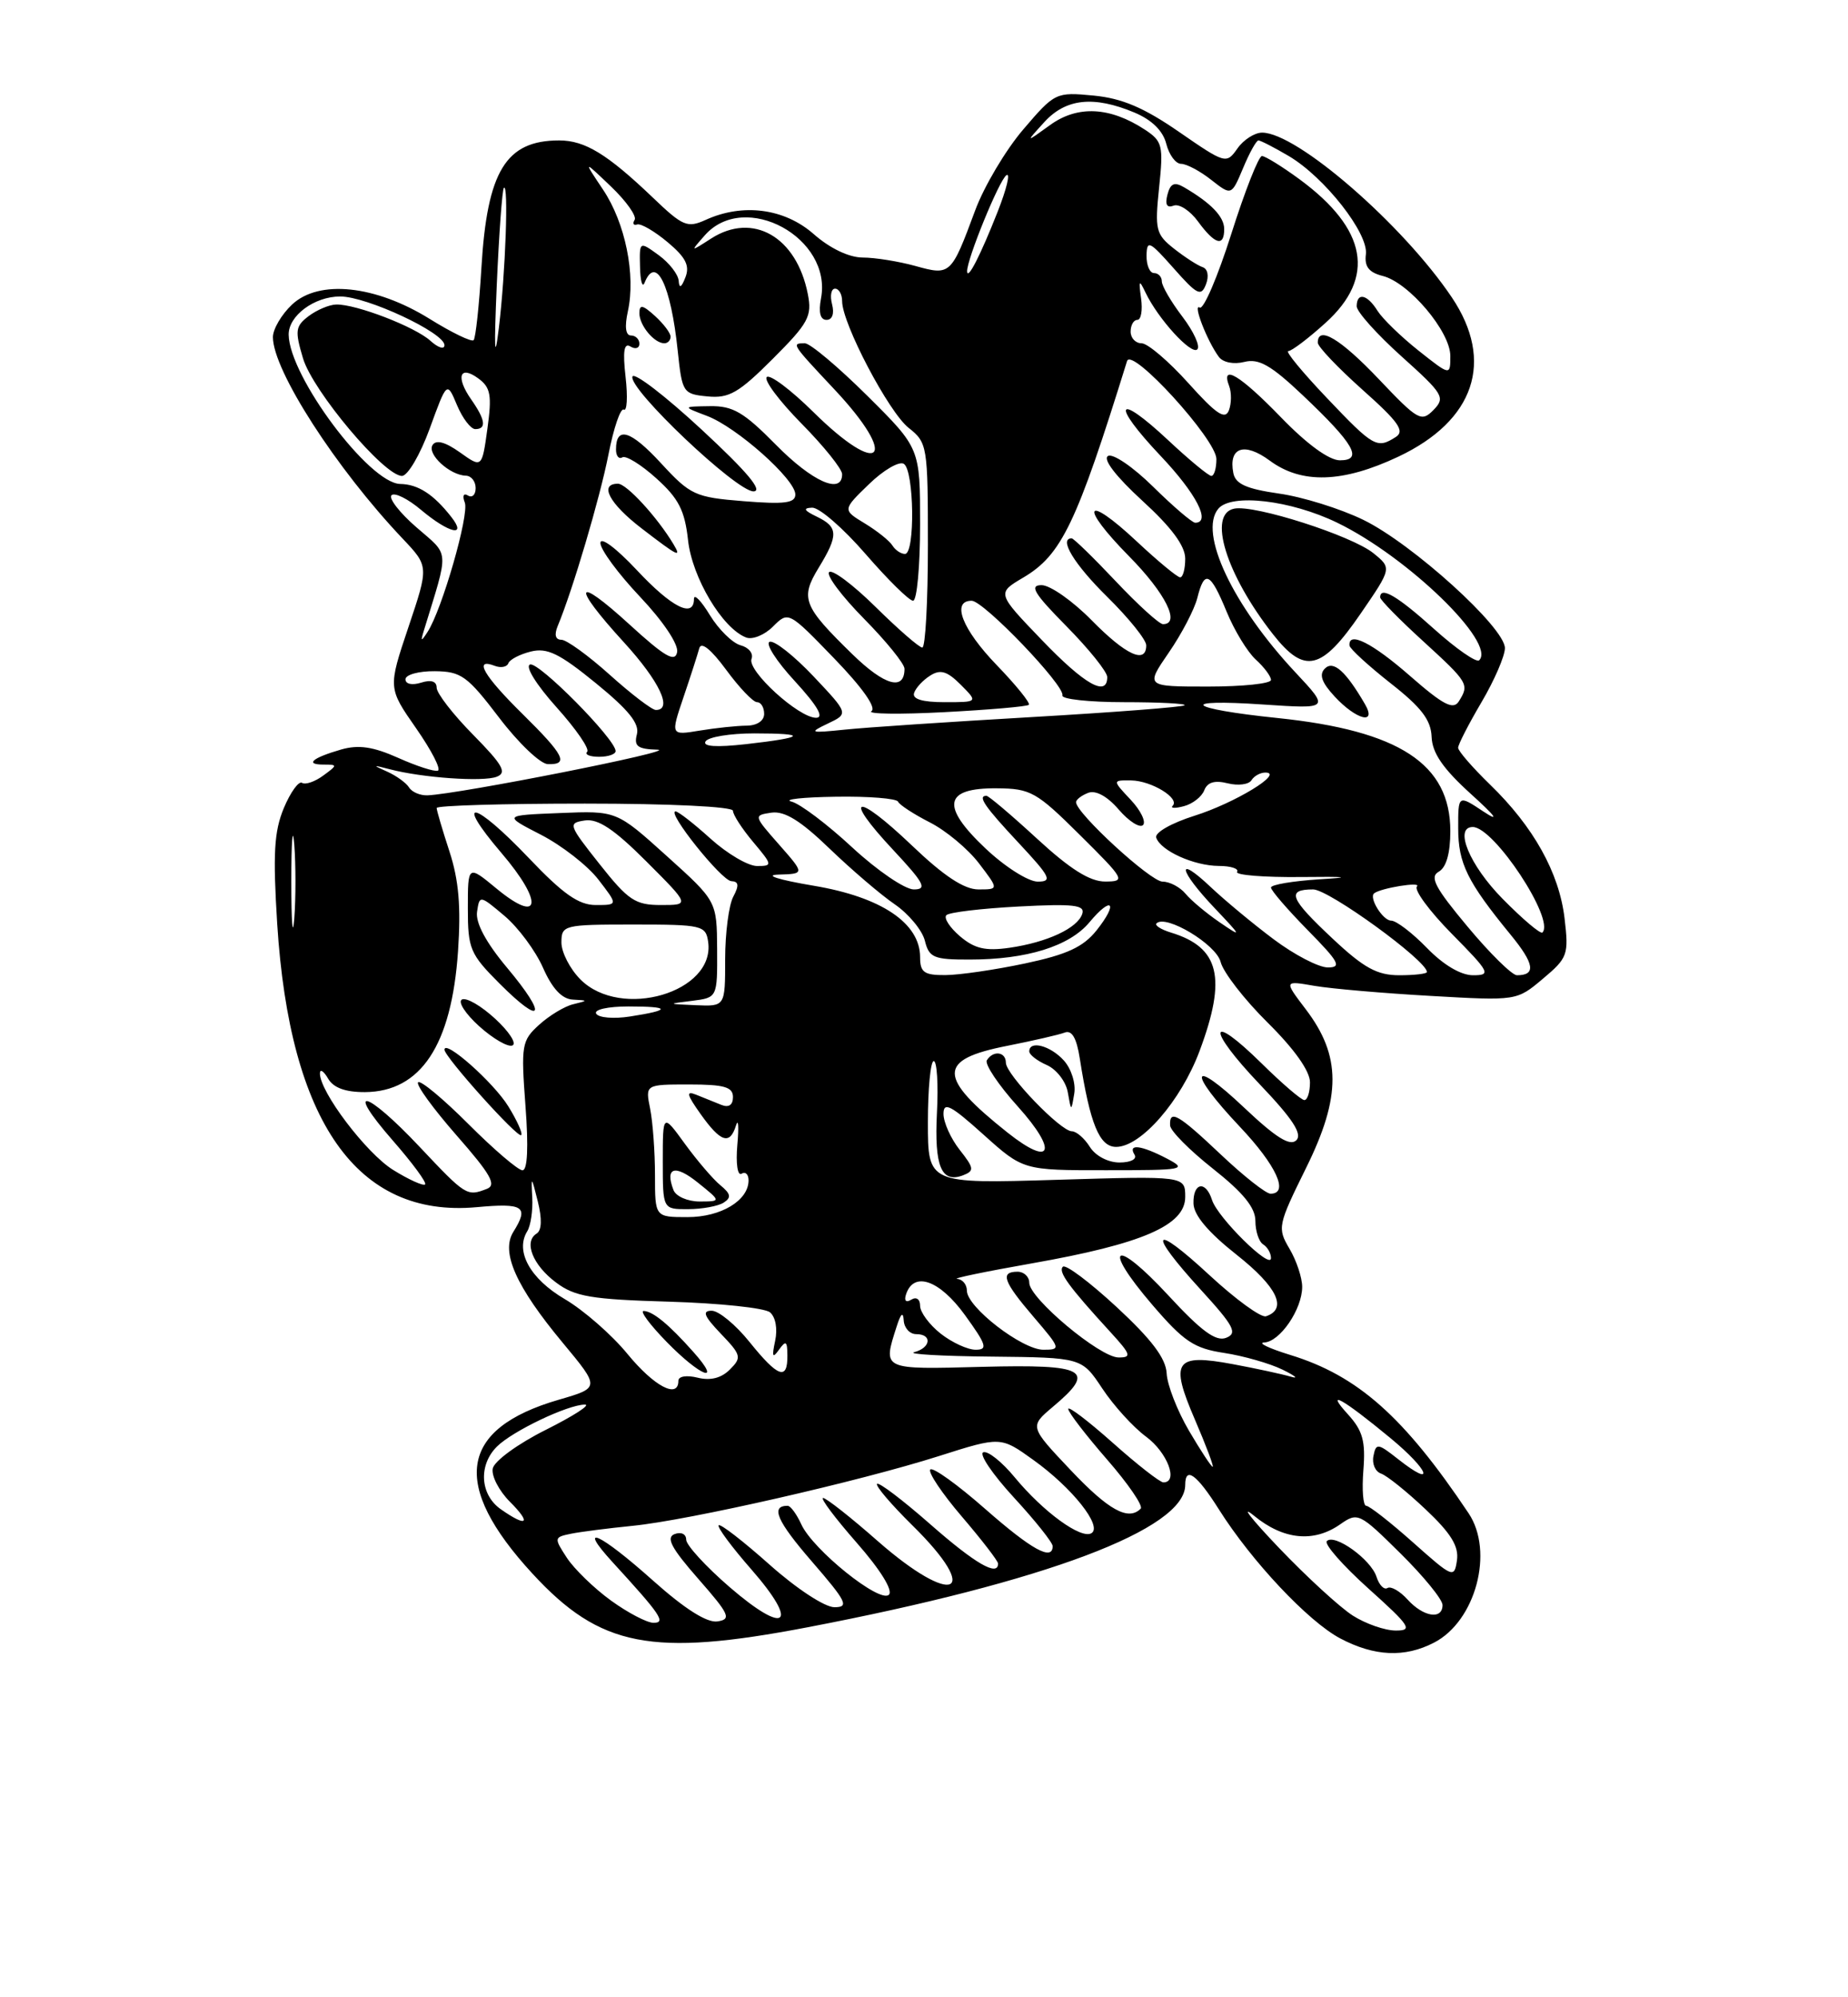 <?xml version="1.0" encoding="UTF-8" standalone="no"?>
<!DOCTYPE svg PUBLIC "-//W3C//DTD SVG 1.1//EN" "http://www.w3.org/Graphics/SVG/1.1/DTD/svg11.dtd" >
<svg xmlns="http://www.w3.org/2000/svg" xmlns:xlink="http://www.w3.org/1999/xlink" version="1.1" viewBox="0 0 237 256">
 <g >
 <path fill="currentColor"
d=" M 183.91 210.54 C 189.25 207.79 191.63 198.88 188.35 193.97 C 180.05 181.57 174.13 176.32 165.45 173.66 C 162.73 172.82 161.24 172.11 162.13 172.07 C 164.15 171.98 167.00 167.81 167.00 164.94 C 167.00 163.77 166.27 161.57 165.37 160.05 C 163.80 157.39 163.87 157.05 167.51 149.68 C 172.03 140.54 172.01 135.33 167.45 129.35 C 164.66 125.68 164.66 125.68 168.58 126.36 C 170.74 126.73 177.45 127.31 183.51 127.65 C 194.51 128.28 194.51 128.28 197.87 125.45 C 201.06 122.77 201.20 122.37 200.65 117.71 C 199.96 111.86 196.67 105.96 191.08 100.55 C 188.84 98.37 187.00 96.26 187.00 95.84 C 187.00 95.43 188.35 92.80 190.00 90.00 C 191.65 87.20 193.00 84.08 193.00 83.07 C 193.00 80.44 181.14 69.70 174.84 66.63 C 171.90 65.20 167.03 63.68 164.01 63.26 C 159.84 62.66 158.44 62.03 158.17 60.63 C 157.53 57.33 159.57 56.63 162.83 59.03 C 166.93 62.07 172.21 61.90 179.36 58.52 C 189.13 53.90 191.68 46.29 186.20 38.13 C 179.94 28.81 166.34 17.00 161.86 17.00 C 160.90 17.00 159.47 17.92 158.69 19.04 C 157.28 21.04 157.15 21.01 151.20 16.90 C 146.70 13.79 143.89 12.60 140.25 12.25 C 135.42 11.79 135.28 11.85 131.23 16.59 C 128.97 19.23 126.20 23.90 125.07 26.95 C 121.98 35.27 121.90 35.34 117.39 34.09 C 115.25 33.50 112.21 33.01 110.63 33.01 C 108.88 33.00 106.44 31.84 104.35 30.00 C 100.60 26.71 95.28 26.01 90.51 28.18 C 88.15 29.25 87.57 29.01 83.72 25.32 C 77.87 19.74 75.02 18.00 71.71 18.00 C 64.88 18.00 62.48 21.92 61.74 34.31 C 61.45 39.16 61.00 43.33 60.74 43.60 C 60.47 43.86 57.95 42.64 55.13 40.89 C 48.15 36.55 40.91 35.79 37.45 39.04 C 36.10 40.31 35.00 42.19 35.00 43.21 C 35.00 47.47 43.10 60.04 51.64 69.04 C 55.00 72.59 55.00 72.59 52.38 80.38 C 49.76 88.18 49.76 88.18 53.36 93.34 C 55.34 96.18 56.60 98.62 56.15 98.78 C 55.70 98.93 53.41 98.19 51.05 97.13 C 47.84 95.70 45.99 95.43 43.74 96.07 C 40.04 97.14 39.04 98.00 41.52 98.00 C 43.30 98.00 43.30 98.06 41.45 99.41 C 40.39 100.19 39.17 100.61 38.74 100.34 C 38.31 100.07 37.26 101.53 36.40 103.57 C 35.15 106.58 34.99 109.43 35.55 118.40 C 37.16 143.81 45.81 156.11 61.09 154.73 C 67.17 154.17 67.87 154.64 65.83 157.90 C 64.21 160.50 66.17 164.90 72.18 172.12 C 76.96 177.87 76.96 177.87 71.65 179.41 C 58.85 183.13 57.77 190.29 68.29 201.70 C 76.97 211.12 83.56 212.40 103.58 208.57 C 134.10 202.73 152.00 195.99 152.00 190.33 C 152.00 187.89 153.48 188.96 156.33 193.48 C 160.53 200.13 167.78 207.83 171.88 210.00 C 176.26 212.31 180.15 212.49 183.91 210.54 Z  M 173.50 207.08 C 171.85 206.03 167.57 202.11 164.00 198.37 C 160.43 194.63 159.00 192.79 160.83 194.28 C 164.60 197.37 168.48 197.75 171.87 195.38 C 174.13 193.80 174.34 193.90 179.59 199.09 C 182.57 202.03 185.00 205.01 185.00 205.72 C 185.00 207.64 182.55 207.26 180.52 205.02 C 179.54 203.94 178.38 203.27 177.94 203.54 C 177.50 203.81 176.87 203.16 176.53 202.10 C 175.83 199.88 171.14 196.51 170.16 197.53 C 169.80 197.91 172.20 200.64 175.50 203.61 C 180.86 208.42 181.23 209.00 179.00 208.99 C 177.62 208.99 175.15 208.13 173.50 207.08 Z  M 78.36 205.15 C 76.19 203.58 73.65 201.11 72.70 199.67 C 71.03 197.11 71.04 197.03 73.24 196.58 C 74.48 196.33 78.02 195.88 81.11 195.57 C 88.32 194.86 110.22 189.87 120.41 186.63 C 128.33 184.11 128.33 184.11 132.53 187.13 C 137.51 190.70 141.42 195.62 139.98 196.51 C 138.66 197.33 133.80 193.79 130.13 189.35 C 128.51 187.38 126.70 185.94 126.11 186.14 C 125.51 186.34 127.27 188.94 130.01 191.92 C 132.76 194.90 135.00 197.71 135.00 198.17 C 135.00 200.12 132.31 198.64 126.32 193.38 C 122.79 190.28 119.64 188.02 119.31 188.35 C 118.98 188.68 120.80 191.40 123.36 194.39 C 125.91 197.37 128.00 200.08 128.00 200.41 C 128.00 202.12 125.05 200.41 119.32 195.38 C 115.79 192.28 112.72 189.95 112.48 190.19 C 112.24 190.43 114.29 192.83 117.02 195.52 C 126.04 204.40 122.29 206.05 112.54 197.50 C 109.10 194.47 105.95 192.00 105.56 192.00 C 105.16 192.00 107.10 194.58 109.87 197.74 C 112.91 201.20 114.55 203.85 114.00 204.40 C 112.85 205.55 104.24 198.63 102.76 195.37 C 102.16 194.06 101.38 193.00 101.01 193.00 C 98.78 193.00 99.63 194.96 104.12 200.14 C 108.58 205.29 108.93 206.00 107.01 206.00 C 105.77 206.00 102.15 203.62 98.70 200.55 C 95.33 197.55 92.39 195.27 92.17 195.50 C 91.94 195.72 93.83 198.27 96.37 201.17 C 102.57 208.26 100.82 209.68 93.58 203.43 C 90.51 200.78 88.00 198.04 88.00 197.34 C 88.00 196.62 87.35 196.31 86.51 196.63 C 85.38 197.07 86.09 198.42 89.54 202.35 C 93.56 206.93 93.83 207.54 92.02 207.82 C 90.68 208.03 87.84 206.24 83.74 202.58 C 76.90 196.47 73.88 195.11 78.58 200.25 C 84.75 206.98 85.44 208.00 83.81 208.00 C 82.98 208.00 80.53 206.72 78.36 205.15 Z  M 181.22 197.70 C 178.31 195.11 175.61 193.00 175.21 193.00 C 174.81 193.00 174.65 190.94 174.85 188.43 C 175.14 184.71 174.77 183.37 172.86 181.27 C 169.83 177.94 172.19 179.26 178.29 184.30 C 183.29 188.42 184.20 190.88 179.30 187.02 C 176.70 184.97 176.47 184.94 176.14 186.62 C 175.94 187.61 176.37 188.62 177.11 188.87 C 177.85 189.12 180.42 191.18 182.82 193.45 C 186.08 196.52 187.11 198.19 186.85 199.99 C 186.51 202.32 186.32 202.24 181.22 197.70 Z  M 64.22 193.44 C 61.57 191.58 61.33 187.81 63.72 185.42 C 65.70 183.44 72.79 180.05 75.00 180.03 C 75.83 180.02 73.58 181.47 70.01 183.26 C 66.40 185.06 63.38 187.27 63.19 188.23 C 63.01 189.18 64.00 191.09 65.39 192.48 C 68.21 195.30 67.60 195.81 64.22 193.44 Z  M 137.30 188.42 C 132.03 182.85 132.03 182.85 135.01 180.33 C 140.66 175.59 139.36 174.85 126.00 175.19 C 113.01 175.53 113.20 175.62 115.00 170.00 C 115.53 168.33 115.83 168.08 115.90 169.25 C 115.96 170.21 116.67 171.00 117.50 171.00 C 119.58 171.00 119.39 172.75 117.25 173.31 C 116.29 173.56 120.73 173.82 127.12 173.88 C 138.73 174.00 138.73 174.00 141.36 177.96 C 142.80 180.14 145.33 182.93 146.99 184.15 C 149.72 186.17 151.17 190.00 149.20 190.00 C 148.76 190.00 145.83 187.71 142.70 184.92 C 139.56 182.13 137.00 180.18 137.00 180.59 C 137.00 181.01 139.23 183.91 141.96 187.05 C 144.69 190.18 146.64 193.03 146.29 193.37 C 144.70 194.97 142.17 193.57 137.30 188.42 Z  M 152.47 183.36 C 150.98 180.81 149.69 177.51 149.62 176.03 C 149.52 174.10 147.70 171.69 143.21 167.53 C 139.76 164.34 136.66 162.01 136.31 162.36 C 135.67 163.00 137.05 164.89 142.42 170.75 C 145.04 173.61 145.16 174.00 143.45 173.99 C 141.07 173.99 132.00 166.40 132.00 164.42 C 132.00 163.64 131.32 163.00 130.50 163.00 C 128.22 163.00 128.66 164.25 132.58 168.82 C 136.04 172.86 136.08 173.00 133.81 173.00 C 131.08 173.00 124.00 167.53 124.00 165.43 C 124.00 164.64 123.44 163.96 122.75 163.92 C 122.06 163.87 126.37 162.98 132.33 161.93 C 146.51 159.43 152.00 157.06 152.00 153.42 C 152.00 150.72 152.00 150.72 135.50 151.22 C 119.00 151.72 119.00 151.72 119.00 143.86 C 119.00 139.54 119.34 136.00 119.75 136.00 C 120.16 136.00 120.35 138.97 120.16 142.61 C 119.81 149.50 120.72 151.70 123.51 150.64 C 124.98 150.07 124.93 149.73 123.07 147.37 C 121.93 145.92 121.00 143.85 121.00 142.77 C 121.00 141.17 121.93 141.65 126.11 145.41 C 131.22 150.00 131.22 150.00 141.86 149.99 C 151.91 149.99 152.34 149.91 149.64 148.49 C 146.33 146.77 144.61 146.56 145.50 148.00 C 145.85 148.57 145.01 149.00 143.57 149.00 C 142.10 149.00 140.49 148.15 139.77 147.00 C 139.08 145.90 138.04 145.00 137.46 145.00 C 136.02 145.00 129.00 137.71 129.00 136.21 C 129.00 134.80 127.37 134.59 126.56 135.90 C 126.26 136.39 128.04 139.06 130.53 141.82 C 135.72 147.59 134.91 149.68 129.23 145.18 C 120.21 138.02 120.19 135.81 129.16 134.05 C 132.48 133.39 135.80 132.63 136.54 132.35 C 137.46 131.99 138.07 133.03 138.48 135.67 C 139.80 144.09 141.00 147.00 143.14 147.00 C 146.32 147.00 151.45 141.11 153.84 134.71 C 157.35 125.32 156.41 121.43 150.17 119.53 C 148.90 119.14 148.06 118.61 148.32 118.35 C 149.51 117.16 155.97 121.04 156.54 123.29 C 156.87 124.62 159.59 128.12 162.57 131.07 C 165.99 134.45 168.00 137.28 168.00 138.72 C 168.00 139.97 167.68 141.00 167.28 141.00 C 166.89 141.00 164.43 138.89 161.81 136.31 C 154.91 129.52 154.70 131.79 161.56 138.98 C 165.78 143.40 167.05 145.35 166.25 146.15 C 165.45 146.95 163.63 145.82 159.57 141.98 C 152.64 135.43 152.22 137.23 159.00 144.41 C 163.69 149.37 165.36 153.00 162.94 153.00 C 162.36 153.00 159.50 150.75 156.59 148.00 C 151.09 142.80 149.96 142.15 150.06 144.25 C 150.09 144.94 152.56 147.43 155.56 149.80 C 159.43 152.86 161.00 154.78 161.00 156.49 C 161.00 157.80 161.45 159.16 162.00 159.50 C 162.55 159.84 163.00 160.63 163.00 161.26 C 163.00 162.81 156.16 156.07 155.44 153.81 C 154.63 151.26 152.99 151.56 153.06 154.25 C 153.09 155.75 154.95 157.95 158.61 160.84 C 163.80 164.94 165.16 167.78 162.36 168.71 C 161.73 168.92 158.47 166.55 155.11 163.44 C 147.73 156.61 147.07 157.73 154.00 165.31 C 158.26 169.97 158.74 170.89 157.25 171.47 C 155.94 171.99 154.07 170.62 149.84 166.04 C 142.92 158.56 141.19 159.56 147.77 167.23 C 151.82 171.95 153.14 172.83 157.00 173.41 C 159.47 173.79 162.85 174.75 164.50 175.56 C 166.15 176.37 166.60 176.77 165.50 176.44 C 164.40 176.12 161.08 175.40 158.12 174.85 C 150.67 173.46 150.00 174.44 153.25 181.97 C 154.68 185.29 155.70 188.00 155.52 188.00 C 155.34 188.00 153.97 185.91 152.47 183.36 Z  M 136.43 135.92 C 134.70 134.01 132.00 133.31 132.00 134.76 C 132.00 135.18 133.01 135.97 134.25 136.51 C 135.49 137.06 136.70 138.62 136.94 140.00 C 137.38 142.50 137.38 142.50 137.77 140.17 C 137.99 138.87 137.39 136.98 136.43 135.92 Z  M 80.48 173.55 C 78.48 171.10 74.85 167.93 72.43 166.51 C 67.99 163.91 66.03 160.37 67.62 157.81 C 68.06 157.09 68.35 155.15 68.26 153.50 C 68.11 150.67 68.15 150.70 68.97 153.99 C 69.53 156.23 69.48 157.70 68.82 158.11 C 67.13 159.15 68.32 162.16 71.32 164.39 C 73.73 166.20 75.83 166.55 85.82 166.84 C 92.24 167.03 98.06 167.64 98.74 168.20 C 99.47 168.80 99.74 170.32 99.41 171.86 C 98.97 173.91 99.08 174.16 99.90 173.00 C 100.79 171.76 100.97 171.88 100.98 173.75 C 101.01 176.99 99.77 176.54 96.12 172.00 C 94.35 169.80 92.17 168.00 91.27 168.00 C 90.01 168.00 90.29 168.69 92.44 170.94 C 95.07 173.68 95.15 174.00 93.60 175.54 C 92.50 176.64 91.10 176.99 89.47 176.58 C 88.05 176.23 87.00 176.40 87.00 176.98 C 87.00 179.34 83.89 177.70 80.48 173.55 Z  M 88.92 173.28 C 85.79 169.76 83.74 168.07 82.55 168.03 C 82.02 168.01 83.35 169.80 85.50 172.00 C 89.86 176.47 92.71 177.53 88.92 173.28 Z  M 120.63 170.93 C 119.19 169.79 118.00 168.19 118.00 167.37 C 118.00 166.52 117.52 166.18 116.87 166.58 C 116.19 167.00 115.92 166.73 116.20 165.89 C 117.19 162.90 120.49 164.06 123.74 168.54 C 126.52 172.38 126.72 173.00 125.12 173.00 C 124.10 173.00 122.08 172.07 120.63 170.93 Z  M 84.00 150.62 C 84.00 147.67 83.72 143.84 83.38 142.12 C 82.75 139.00 82.75 139.00 88.38 139.00 C 92.87 139.00 94.00 139.32 94.00 140.61 C 94.00 141.64 93.46 142.00 92.50 141.61 C 91.67 141.27 90.24 140.69 89.30 140.32 C 87.94 139.77 88.05 140.26 89.87 142.82 C 92.43 146.42 93.61 146.79 94.39 144.25 C 94.69 143.29 94.77 144.41 94.56 146.75 C 94.35 149.13 94.59 150.75 95.10 150.44 C 95.59 150.13 96.00 150.51 96.00 151.29 C 96.00 153.87 92.47 156.00 88.17 156.00 C 84.00 156.00 84.00 156.00 84.00 150.62 Z  M 92.80 154.15 C 93.82 153.50 93.73 153.02 92.38 151.91 C 91.44 151.14 89.39 148.74 87.83 146.60 C 85.00 142.70 85.00 142.70 85.00 148.85 C 85.00 155.00 85.00 155.00 88.25 154.98 C 90.04 154.98 92.08 154.60 92.80 154.15 Z  M 53.82 147.00 C 46.90 139.65 44.09 138.99 50.39 146.20 C 52.89 149.06 54.75 151.58 54.52 151.81 C 54.29 152.04 52.45 151.21 50.43 149.96 C 46.98 147.83 40.96 139.88 41.03 137.55 C 41.05 136.97 41.52 137.29 42.08 138.25 C 42.76 139.43 44.31 139.99 46.80 139.98 C 53.97 139.93 57.92 133.96 58.74 121.92 C 59.13 116.22 58.84 112.80 57.64 109.13 C 56.74 106.38 56.00 103.87 56.00 103.56 C 56.00 103.25 64.55 103.00 75.00 103.00 C 85.95 103.00 94.00 103.39 94.00 103.92 C 94.00 104.43 95.17 106.23 96.59 107.92 C 99.08 110.88 99.10 111.00 97.09 111.00 C 95.94 111.00 93.26 109.42 91.13 107.50 C 89.00 105.57 86.98 104.00 86.64 104.00 C 85.43 104.00 92.53 112.88 93.79 112.94 C 94.74 112.98 94.81 113.49 94.04 114.93 C 93.47 116.00 93.00 119.60 93.00 122.93 C 93.00 129.00 93.00 129.00 89.25 128.84 C 85.56 128.68 85.55 128.67 88.75 128.28 C 92.00 127.87 92.00 127.87 91.97 121.69 C 91.93 115.50 91.93 115.50 85.50 109.71 C 79.07 103.91 79.07 103.91 71.80 104.21 C 64.52 104.50 64.52 104.50 69.39 107.00 C 72.06 108.38 75.38 110.96 76.75 112.75 C 79.26 116.00 79.26 116.00 76.40 116.00 C 74.22 116.00 72.22 114.60 67.84 110.00 C 60.78 102.58 58.10 102.06 64.30 109.32 C 69.73 115.67 69.35 118.56 63.70 113.91 C 60.00 110.85 60.00 110.85 60.00 116.43 C 60.00 121.61 60.28 122.28 64.08 126.08 C 69.61 131.61 70.25 130.27 65.05 124.06 C 62.33 120.82 60.97 118.28 61.18 116.87 C 61.50 114.71 61.53 114.72 64.70 117.39 C 66.46 118.87 68.68 121.87 69.64 124.04 C 70.81 126.70 72.06 128.04 73.44 128.12 C 75.45 128.23 75.45 128.24 73.50 128.72 C 72.40 128.98 70.44 130.17 69.14 131.35 C 66.90 133.38 66.81 133.96 67.39 141.75 C 67.79 147.03 67.65 150.00 67.01 150.00 C 66.45 150.00 63.34 147.34 60.08 144.08 C 56.83 140.83 53.92 138.41 53.62 138.72 C 53.31 139.02 55.54 142.08 58.55 145.52 C 62.93 150.51 63.72 151.89 62.44 152.38 C 59.88 153.37 59.75 153.29 53.82 147.00 Z  M 65.18 141.79 C 63.29 138.73 57.00 133.16 57.00 134.54 C 57.00 135.46 66.41 145.93 66.84 145.49 C 67.06 145.28 66.31 143.61 65.18 141.79 Z  M 62.86 130.01 C 61.01 128.45 59.33 127.67 59.11 128.26 C 58.90 128.85 60.25 130.58 62.11 132.10 C 63.98 133.63 65.66 134.42 65.86 133.85 C 66.06 133.29 64.71 131.56 62.86 130.01 Z  M 76.46 129.93 C 76.13 129.41 77.93 129.00 80.61 129.00 C 86.05 129.00 86.11 129.47 80.77 130.29 C 78.72 130.61 76.78 130.45 76.46 129.93 Z  M 74.45 125.55 C 73.10 124.20 72.00 122.06 72.00 120.80 C 72.01 118.57 72.28 118.50 81.25 118.50 C 90.05 118.50 90.52 118.61 90.82 120.73 C 91.73 127.19 79.65 130.74 74.45 125.55 Z  M 118.00 122.69 C 118.00 118.32 113.03 114.98 104.37 113.53 C 99.82 112.76 97.92 112.16 99.85 112.10 C 103.21 112.00 103.21 112.00 99.91 108.25 C 96.64 104.54 96.63 104.50 98.93 104.16 C 100.62 103.92 102.67 105.18 106.38 108.76 C 109.20 111.47 112.96 114.69 114.75 115.91 C 116.53 117.13 118.27 119.23 118.61 120.57 C 119.15 122.75 119.74 123.00 124.36 122.99 C 131.68 122.99 137.15 121.28 139.71 118.22 C 142.62 114.73 143.46 115.70 140.62 119.26 C 138.91 121.39 136.83 122.35 131.45 123.49 C 127.63 124.30 123.04 124.97 121.25 124.98 C 118.52 125.00 118.00 124.63 118.00 122.69 Z  M 170.96 120.36 C 165.39 115.15 164.93 114.00 168.41 114.00 C 170.42 114.00 183.00 123.13 183.00 124.59 C 183.00 124.81 181.41 125.00 179.46 125.00 C 176.62 125.00 174.92 124.07 170.96 120.36 Z  M 183.00 121.50 C 181.13 119.58 179.07 118.00 178.41 118.00 C 177.35 118.00 175.52 115.06 176.23 114.50 C 177.08 113.82 182.36 112.97 181.72 113.61 C 181.30 114.04 183.31 116.77 186.19 119.69 C 191.08 124.64 191.26 125.00 188.91 125.00 C 187.35 125.00 185.11 123.68 183.00 121.50 Z  M 188.22 118.78 C 184.04 113.78 183.31 112.40 184.51 111.73 C 185.48 111.19 186.00 109.36 186.00 106.53 C 186.00 97.92 179.47 93.65 163.83 92.03 C 152.20 90.83 150.85 89.54 162.01 90.30 C 170.52 90.87 170.52 90.87 166.13 86.18 C 158.08 77.58 153.69 68.28 156.24 65.21 C 157.90 63.21 165.51 64.10 171.48 66.99 C 180.51 71.36 191.92 82.41 189.70 84.63 C 189.36 84.97 186.76 83.17 183.93 80.63 C 179.21 76.38 177.00 75.09 177.00 76.57 C 177.00 76.89 179.47 79.41 182.50 82.17 C 188.34 87.51 188.46 87.72 187.08 89.91 C 186.37 91.02 185.08 90.35 180.86 86.66 C 175.99 82.40 172.89 80.84 173.07 82.75 C 173.12 83.16 175.48 85.32 178.32 87.56 C 182.28 90.66 183.52 92.28 183.60 94.45 C 183.68 96.51 185.05 98.51 188.60 101.73 C 191.83 104.65 192.39 105.43 190.25 104.02 C 187.00 101.86 187.00 101.86 187.01 106.18 C 187.01 110.65 188.18 113.03 193.72 119.79 C 196.80 123.54 197.02 125.00 194.54 125.00 C 193.92 125.00 191.07 122.20 188.22 118.78 Z  M 175.05 90.25 C 172.59 86.02 171.00 84.60 169.91 85.69 C 169.14 86.46 169.50 87.48 171.17 89.28 C 173.95 92.28 176.62 92.95 175.05 90.25 Z  M 174.49 78.66 C 178.50 72.82 178.50 72.82 176.13 70.90 C 173.36 68.66 160.92 64.67 158.30 65.19 C 154.83 65.86 157.22 73.61 163.26 81.30 C 167.32 86.46 169.48 85.95 174.49 78.66 Z  M 163.33 120.38 C 160.67 118.39 157.04 115.37 155.25 113.68 C 150.76 109.44 151.15 111.52 155.75 116.37 C 159.29 120.10 159.33 120.21 156.41 118.21 C 154.71 117.05 152.74 115.40 152.04 114.55 C 151.33 113.70 150.01 113.00 149.09 113.00 C 147.56 113.00 138.00 104.22 138.00 102.82 C 138.00 102.49 138.70 101.95 139.56 101.62 C 140.52 101.25 142.01 102.06 143.47 103.76 C 144.77 105.27 146.17 106.16 146.59 105.75 C 147.00 105.33 146.29 103.87 145.00 102.50 C 142.65 100.00 142.65 100.00 145.08 100.03 C 147.67 100.07 151.35 102.32 150.39 103.28 C 150.06 103.60 150.72 103.63 151.83 103.33 C 152.95 103.04 154.12 102.12 154.44 101.30 C 154.84 100.26 155.78 99.98 157.45 100.40 C 158.78 100.73 160.16 100.56 160.50 100.00 C 160.84 99.45 161.65 99.01 162.31 99.02 C 164.71 99.07 158.35 102.93 153.21 104.55 C 150.23 105.49 148.07 106.72 148.28 107.36 C 148.84 109.04 153.10 110.97 156.31 110.99 C 157.85 110.99 158.91 111.34 158.65 111.75 C 158.40 112.16 162.08 112.46 166.84 112.41 C 172.79 112.34 173.54 112.44 169.25 112.70 C 165.81 112.92 163.00 113.39 163.00 113.76 C 163.00 114.13 165.12 116.58 167.71 119.22 C 171.73 123.30 172.11 124.00 170.29 124.00 C 169.11 124.00 165.98 122.37 163.33 120.38 Z  M 37.36 113.00 C 37.36 107.78 37.53 105.64 37.74 108.25 C 37.94 110.86 37.94 115.14 37.74 117.75 C 37.53 120.36 37.36 118.22 37.36 113.00 Z  M 123.11 120.00 C 121.79 118.87 121.01 117.66 121.37 117.30 C 121.73 116.93 125.90 116.44 130.64 116.19 C 137.66 115.82 139.17 115.99 138.80 117.12 C 138.20 118.97 134.30 120.78 129.46 121.48 C 126.37 121.92 124.98 121.59 123.11 120.00 Z  M 192.69 115.19 C 188.46 110.90 186.43 106.00 188.88 106.00 C 191.61 106.00 199.45 117.88 197.81 119.52 C 197.57 119.76 195.27 117.81 192.69 115.19 Z  M 76.89 110.75 C 72.89 105.70 72.82 105.49 75.01 105.16 C 76.70 104.91 78.77 106.29 82.89 110.41 C 88.48 116.00 88.48 116.00 84.76 116.00 C 81.47 116.00 80.57 115.40 76.89 110.75 Z  M 109.30 108.62 C 106.11 105.66 102.60 103.01 101.50 102.74 C 100.40 102.46 102.95 102.18 107.17 102.12 C 111.38 102.05 114.98 102.34 115.17 102.75 C 115.35 103.16 117.19 104.36 119.25 105.41 C 121.32 106.46 124.15 108.82 125.55 110.66 C 128.10 114.00 128.10 114.00 125.48 114.00 C 123.65 114.00 121.04 112.28 116.92 108.34 C 109.70 101.46 107.95 101.89 114.54 108.93 C 118.54 113.21 118.95 114.00 117.19 114.00 C 116.05 114.00 112.50 111.58 109.30 108.62 Z  M 126.38 108.74 C 120.61 103.29 121.05 100.98 127.86 101.04 C 132.17 101.07 132.93 101.50 138.50 107.03 C 144.27 112.75 144.39 112.98 141.74 112.99 C 139.78 113.00 137.25 111.41 133.00 107.50 C 129.71 104.47 126.79 102.00 126.51 102.00 C 125.33 102.00 126.26 103.36 130.64 108.04 C 134.72 112.41 135.01 113.00 133.08 113.00 C 131.87 113.00 128.86 111.09 126.38 108.74 Z  M 52.46 100.93 C 52.09 100.34 50.83 99.43 49.65 98.90 C 47.73 98.05 47.77 98.02 50.00 98.60 C 54.15 99.69 61.94 100.24 63.70 99.56 C 65.05 99.04 64.49 98.05 60.68 94.18 C 58.10 91.57 56.00 88.85 56.00 88.15 C 56.00 87.32 55.29 87.09 54.00 87.50 C 52.85 87.86 52.00 87.68 52.00 87.07 C 52.00 86.48 53.69 86.01 55.75 86.03 C 59.14 86.06 59.93 86.63 64.00 91.97 C 66.47 95.22 69.29 97.91 70.25 97.94 C 73.00 98.03 72.37 96.79 67.00 91.50 C 62.03 86.61 60.69 84.28 63.44 85.34 C 64.22 85.64 65.01 85.50 65.19 85.02 C 65.36 84.54 66.66 83.86 68.08 83.51 C 70.17 82.99 71.75 83.76 76.41 87.56 C 80.62 90.99 82.04 92.75 81.68 94.12 C 81.28 95.65 81.77 96.02 84.34 96.09 C 87.19 96.18 58.85 101.79 54.81 101.94 C 53.88 101.97 52.82 101.52 52.46 100.93 Z  M 78.95 96.25 C 78.86 94.66 69.09 84.80 67.98 85.17 C 67.31 85.40 68.77 87.75 71.37 90.65 C 73.88 93.44 75.65 96.01 75.30 96.36 C 74.95 96.71 75.64 97.00 76.83 97.00 C 78.03 97.00 78.98 96.66 78.95 96.25 Z  M 90.49 95.02 C 90.84 94.46 93.64 94.00 96.73 94.00 C 103.69 94.00 103.30 94.52 95.68 95.38 C 91.83 95.81 90.07 95.69 90.49 95.02 Z  M 87.65 89.38 C 88.56 86.70 89.47 83.87 89.68 83.09 C 89.92 82.20 91.18 83.21 93.12 85.84 C 94.80 88.13 96.58 90.00 97.09 90.00 C 97.59 90.00 98.00 90.67 98.00 91.50 C 98.00 92.39 97.08 93.00 95.75 93.01 C 94.51 93.02 91.81 93.30 89.75 93.64 C 86.00 94.26 86.00 94.26 87.65 89.38 Z  M 106.17 92.74 C 108.84 91.47 108.84 91.47 104.32 86.68 C 101.83 84.05 99.31 82.06 98.71 82.26 C 98.11 82.46 99.56 84.74 101.94 87.31 C 104.83 90.46 105.73 92.00 104.66 92.00 C 102.42 92.00 95.80 85.96 96.38 84.45 C 96.65 83.76 96.02 82.98 94.98 82.71 C 93.95 82.43 92.18 80.70 91.05 78.86 C 89.93 77.01 89.01 76.06 89.00 76.75 C 89.00 79.30 86.14 77.86 81.64 73.04 C 79.00 70.23 77.00 68.74 77.00 69.60 C 77.00 70.44 79.29 73.54 82.09 76.50 C 85.06 79.64 87.03 82.59 86.84 83.59 C 86.57 84.94 85.25 84.17 80.75 80.06 C 73.67 73.59 73.23 74.91 80.00 82.31 C 84.59 87.33 86.32 91.00 84.11 91.00 C 83.62 91.00 80.96 88.97 78.21 86.50 C 75.46 84.03 72.66 82.00 72.00 82.00 C 71.23 82.00 71.06 81.36 71.52 80.25 C 73.43 75.68 76.93 63.87 78.03 58.27 C 78.70 54.84 79.59 52.25 80.00 52.50 C 80.41 52.76 80.52 50.88 80.23 48.33 C 79.85 45.00 80.03 43.90 80.85 44.41 C 81.48 44.80 82.00 44.64 82.00 44.06 C 82.00 43.48 81.51 43.00 80.92 43.00 C 80.23 43.00 80.09 41.87 80.52 39.91 C 81.55 35.22 80.19 28.57 77.34 24.31 C 74.79 20.50 74.79 20.50 78.36 23.91 C 80.32 25.78 81.68 27.71 81.39 28.18 C 81.09 28.66 81.24 28.93 81.72 28.77 C 82.20 28.62 83.96 29.65 85.63 31.05 C 87.94 32.98 88.49 34.06 87.90 35.55 C 87.39 36.87 87.11 37.02 87.04 36.00 C 86.98 35.17 85.83 33.69 84.47 32.70 C 82.00 30.91 82.00 30.91 82.08 34.20 C 82.12 36.02 82.38 36.94 82.66 36.25 C 84.13 32.61 86.04 36.52 86.92 45.00 C 87.48 50.33 87.60 50.51 90.74 50.81 C 93.49 51.08 94.74 50.36 99.10 46.00 C 103.69 41.41 104.16 40.54 103.60 37.69 C 102.16 30.34 96.55 27.13 91.19 30.58 C 88.50 32.31 88.50 32.31 90.40 30.15 C 95.53 24.36 106.78 30.48 105.29 38.26 C 104.95 40.05 105.20 41.00 106.00 41.00 C 106.74 41.00 107.02 40.20 106.71 39.00 C 106.42 37.90 106.60 37.00 107.09 37.00 C 107.59 37.00 108.00 37.72 108.00 38.61 C 108.00 41.46 113.98 52.84 116.53 54.84 C 118.93 56.74 119.00 57.14 119.00 69.89 C 119.00 77.10 118.68 83.00 118.28 83.00 C 117.89 83.00 115.20 80.66 112.31 77.81 C 109.41 74.95 106.73 72.94 106.33 73.33 C 105.94 73.73 107.95 76.41 110.81 79.31 C 113.66 82.20 116.00 85.08 116.00 85.72 C 116.00 88.59 113.46 87.89 109.33 83.87 C 102.99 77.69 102.60 76.70 104.98 72.79 C 107.55 68.59 107.51 67.55 104.75 66.22 C 103.10 65.43 102.94 65.12 104.15 65.07 C 105.06 65.03 108.14 67.70 111.00 71.00 C 113.86 74.30 116.60 77.00 117.10 77.00 C 117.59 77.00 118.00 72.60 118.00 67.22 C 118.00 57.45 118.00 57.45 111.22 50.72 C 107.50 47.03 103.90 44.00 103.22 44.00 C 101.47 44.00 101.50 44.04 107.00 49.90 C 115.39 58.83 113.01 61.40 104.31 52.81 C 101.41 49.95 98.73 47.94 98.33 48.33 C 97.94 48.73 99.95 51.41 102.81 54.31 C 105.66 57.20 108.00 60.11 108.00 60.78 C 108.00 63.45 104.17 61.74 99.50 57.00 C 95.38 52.82 93.99 52.01 91.04 52.06 C 87.50 52.11 87.50 52.11 90.67 53.31 C 94.47 54.74 102.00 61.43 102.00 63.38 C 102.00 64.48 100.62 64.66 95.39 64.24 C 89.14 63.74 88.55 63.47 84.77 59.37 C 80.87 55.14 79.00 54.57 79.00 57.62 C 79.00 58.44 79.37 58.89 79.81 58.62 C 80.26 58.34 82.22 59.55 84.17 61.31 C 87.03 63.88 87.82 65.42 88.24 69.24 C 88.76 74.03 92.65 80.55 95.69 81.71 C 96.50 82.02 98.06 81.39 99.14 80.30 C 101.11 78.33 101.14 78.35 106.99 84.40 C 110.60 88.13 112.43 90.73 111.76 91.15 C 111.15 91.52 115.35 91.58 121.08 91.28 C 126.81 90.98 131.70 90.56 131.94 90.34 C 132.18 90.13 130.32 87.83 127.81 85.23 C 123.40 80.66 121.97 77.00 124.61 77.00 C 126.15 77.00 136.61 87.90 136.25 89.14 C 136.11 89.61 139.68 90.00 144.17 90.00 C 148.66 90.00 152.15 90.18 151.92 90.40 C 151.69 90.62 142.87 91.30 132.33 91.91 C 121.79 92.52 110.99 93.24 108.33 93.52 C 103.85 93.98 103.69 93.92 106.17 92.74 Z  M 86.37 69.75 C 84.31 66.31 80.36 62.00 79.25 62.00 C 76.79 62.00 78.14 64.55 82.29 67.73 C 86.96 71.32 87.46 71.57 86.37 69.75 Z  M 90.00 55.08 C 85.33 50.75 81.33 47.68 81.11 48.26 C 80.54 49.82 94.45 63.00 96.63 62.98 C 97.91 62.96 95.81 60.46 90.00 55.08 Z  M 86.00 43.15 C 86.00 42.69 85.10 41.50 84.00 40.50 C 82.41 39.06 82.00 38.99 82.00 40.15 C 82.00 41.71 83.90 44.00 85.20 44.00 C 85.64 44.00 86.00 43.62 86.00 43.15 Z  M 117.23 88.82 C 117.44 88.17 118.37 87.17 119.30 86.59 C 120.60 85.76 121.47 86.02 123.21 87.76 C 125.44 90.00 125.44 90.00 121.14 90.00 C 118.28 90.00 116.97 89.60 117.23 88.82 Z  M 133.59 82.01 C 127.84 76.03 127.84 76.03 131.23 74.03 C 136.15 71.12 138.06 67.14 144.54 46.28 C 145.12 44.41 156.00 56.34 156.00 58.84 C 156.00 60.03 155.71 61.00 155.35 61.00 C 155.00 61.00 152.49 58.93 149.79 56.40 C 143.12 50.17 142.43 51.65 148.84 58.43 C 153.42 63.26 155.35 67.00 153.28 67.00 C 152.89 67.00 150.46 64.92 147.88 62.38 C 145.29 59.83 142.70 58.07 142.09 58.45 C 141.41 58.86 143.13 61.09 146.49 64.17 C 150.24 67.59 152.00 69.97 152.00 71.60 C 152.00 72.92 151.71 74.00 151.35 74.00 C 151.00 74.00 148.49 71.93 145.79 69.40 C 139.12 63.16 138.32 64.73 144.81 71.31 C 149.47 76.03 151.45 80.00 149.15 80.00 C 148.67 80.00 145.95 77.53 143.09 74.50 C 140.23 71.47 137.69 69.00 137.44 69.00 C 135.74 69.00 137.76 72.33 142.00 76.50 C 144.75 79.21 147.00 82.00 147.00 82.71 C 147.00 85.17 144.39 83.97 140.00 79.50 C 137.57 77.03 134.68 75.00 133.58 75.00 C 131.97 75.00 132.61 76.06 136.78 80.28 C 139.65 83.19 142.00 86.11 142.00 86.78 C 142.00 89.39 139.10 87.75 133.59 82.01 Z  M 149.89 83.65 C 151.54 81.26 153.18 78.11 153.55 76.65 C 154.47 72.97 155.22 73.32 157.31 78.40 C 158.30 80.81 159.99 83.58 161.06 84.55 C 162.13 85.52 163.00 86.69 163.00 87.15 C 163.00 87.62 159.38 88.00 154.95 88.00 C 146.90 88.00 146.90 88.00 149.89 83.65 Z  M 54.35 80.85 C 57.62 70.19 57.70 71.32 53.41 67.59 C 51.26 65.73 49.82 63.87 50.21 63.48 C 50.60 63.08 52.32 63.93 54.03 65.38 C 57.59 68.36 59.95 68.90 57.87 66.25 C 55.59 63.34 53.61 62.07 51.33 62.03 C 47.37 61.97 37.10 48.25 37.02 42.90 C 36.99 40.47 40.31 38.00 43.63 38.00 C 47.05 38.00 57.00 42.65 57.00 44.24 C 57.00 44.83 56.19 44.58 55.20 43.68 C 53.21 41.88 45.68 38.98 43.12 39.03 C 42.23 39.05 40.64 39.72 39.59 40.51 C 37.88 41.81 37.80 42.38 38.86 45.93 C 40.12 50.13 49.27 61.00 51.55 61.00 C 52.29 61.00 53.89 58.27 55.11 54.93 C 57.32 48.86 57.32 48.86 58.61 51.93 C 59.32 53.62 60.38 55.00 60.95 55.00 C 62.42 55.00 62.26 53.81 60.43 51.20 C 58.41 48.32 58.95 46.74 61.35 48.51 C 62.92 49.66 63.10 50.66 62.51 54.94 C 61.81 60.00 61.81 60.00 58.98 57.98 C 57.09 56.64 55.92 56.33 55.47 57.05 C 54.75 58.22 57.70 60.92 59.75 60.97 C 60.44 60.99 61.00 61.70 61.00 62.56 C 61.00 63.42 60.56 63.84 60.01 63.51 C 59.45 63.16 59.27 63.55 59.61 64.42 C 60.20 65.95 56.67 78.20 54.83 81.00 C 54.00 82.28 53.92 82.25 54.35 80.85 Z  M 114.45 69.92 C 114.08 69.32 112.49 68.05 110.91 67.09 C 108.04 65.35 108.04 65.35 111.44 62.06 C 113.30 60.25 115.32 59.08 115.91 59.45 C 117.24 60.27 117.38 71.00 116.06 71.00 C 115.54 71.00 114.82 70.51 114.45 69.92 Z  M 164.29 53.50 C 159.04 48.08 156.51 46.56 157.64 49.50 C 157.95 50.33 157.94 51.72 157.60 52.60 C 157.12 53.85 155.97 53.08 152.40 49.10 C 149.88 46.30 147.18 44.00 146.41 44.00 C 145.63 44.00 145.00 43.33 145.00 42.50 C 145.00 41.67 145.39 41.00 145.86 41.00 C 146.34 41.00 146.55 39.76 146.34 38.25 C 146.01 35.89 146.09 35.78 146.91 37.50 C 148.52 40.87 152.78 45.54 153.55 44.78 C 153.95 44.38 153.09 42.50 151.64 40.59 C 150.19 38.69 149.00 36.65 149.00 36.07 C 149.00 35.48 148.55 35.00 148.00 35.00 C 147.45 35.00 147.02 33.99 147.04 32.75 C 147.08 30.72 147.42 30.89 150.52 34.39 C 153.53 37.80 154.04 38.05 154.66 36.45 C 155.07 35.39 154.89 34.46 154.23 34.24 C 153.61 34.04 151.96 32.97 150.57 31.88 C 148.23 30.03 148.09 29.46 148.65 24.05 C 149.22 18.65 149.08 18.10 146.83 16.62 C 142.34 13.68 138.20 13.48 134.68 16.02 C 131.50 18.32 131.50 18.32 133.92 15.66 C 136.69 12.62 140.26 12.24 145.50 14.43 C 147.73 15.37 149.15 16.77 149.57 18.43 C 149.93 19.85 150.78 21.00 151.47 21.00 C 152.16 21.00 153.90 21.92 155.33 23.05 C 157.93 25.09 157.93 25.09 159.42 21.55 C 160.23 19.60 161.12 18.00 161.39 18.00 C 161.66 18.00 163.41 18.90 165.28 20.00 C 169.87 22.71 175.52 29.91 175.17 32.60 C 174.97 34.17 175.55 34.92 177.33 35.37 C 180.69 36.21 186.00 42.50 186.00 45.62 C 186.00 48.17 186.00 48.17 181.91 44.93 C 179.67 43.15 177.31 40.86 176.67 39.85 C 175.35 37.72 174.01 37.42 173.99 39.25 C 173.98 39.94 176.57 42.83 179.74 45.68 C 185.12 50.51 185.39 50.96 183.84 52.55 C 182.29 54.13 181.85 53.89 176.85 48.62 C 171.91 43.42 169.00 41.68 169.00 43.92 C 169.00 44.43 171.58 47.14 174.74 49.96 C 179.38 54.09 180.20 55.26 178.99 56.02 C 176.59 57.55 176.15 57.30 170.16 51.00 C 167.02 47.70 164.79 45.00 165.22 45.00 C 165.65 45.00 167.80 43.37 170.00 41.38 C 176.45 35.55 175.34 29.37 166.69 23.00 C 164.44 21.35 162.26 20.00 161.84 20.00 C 161.42 20.00 159.65 24.49 157.91 29.98 C 156.17 35.47 154.35 39.72 153.86 39.42 C 152.92 38.83 154.80 43.70 156.31 45.74 C 156.84 46.46 158.22 46.73 159.58 46.39 C 161.44 45.92 163.00 46.81 167.06 50.65 C 173.67 56.90 174.87 59.00 171.84 59.00 C 170.45 59.00 167.61 56.93 164.29 53.50 Z  M 157.00 29.36 C 157.00 27.78 155.32 26.03 151.86 24.01 C 150.61 23.28 150.10 23.50 149.72 24.95 C 149.39 26.22 149.65 26.69 150.51 26.36 C 151.22 26.08 152.63 27.00 153.65 28.40 C 155.80 31.34 157.00 31.69 157.00 29.36 Z  M 63.71 36.50 C 64.00 29.90 64.41 24.31 64.62 24.08 C 65.24 23.40 64.83 34.99 63.98 42.00 C 63.43 46.54 63.35 44.88 63.71 36.50 Z  M 124.03 34.79 C 123.97 33.29 128.17 23.01 129.08 22.45 C 129.60 22.13 129.09 24.24 127.94 27.15 C 125.74 32.73 124.08 35.97 124.03 34.79 Z  M 86.37 152.53 C 85.25 149.61 86.56 149.21 89.50 151.58 C 92.50 153.99 92.50 153.99 89.72 154.00 C 88.19 154.00 86.68 153.34 86.37 152.53 Z "/>
</g>
</svg>